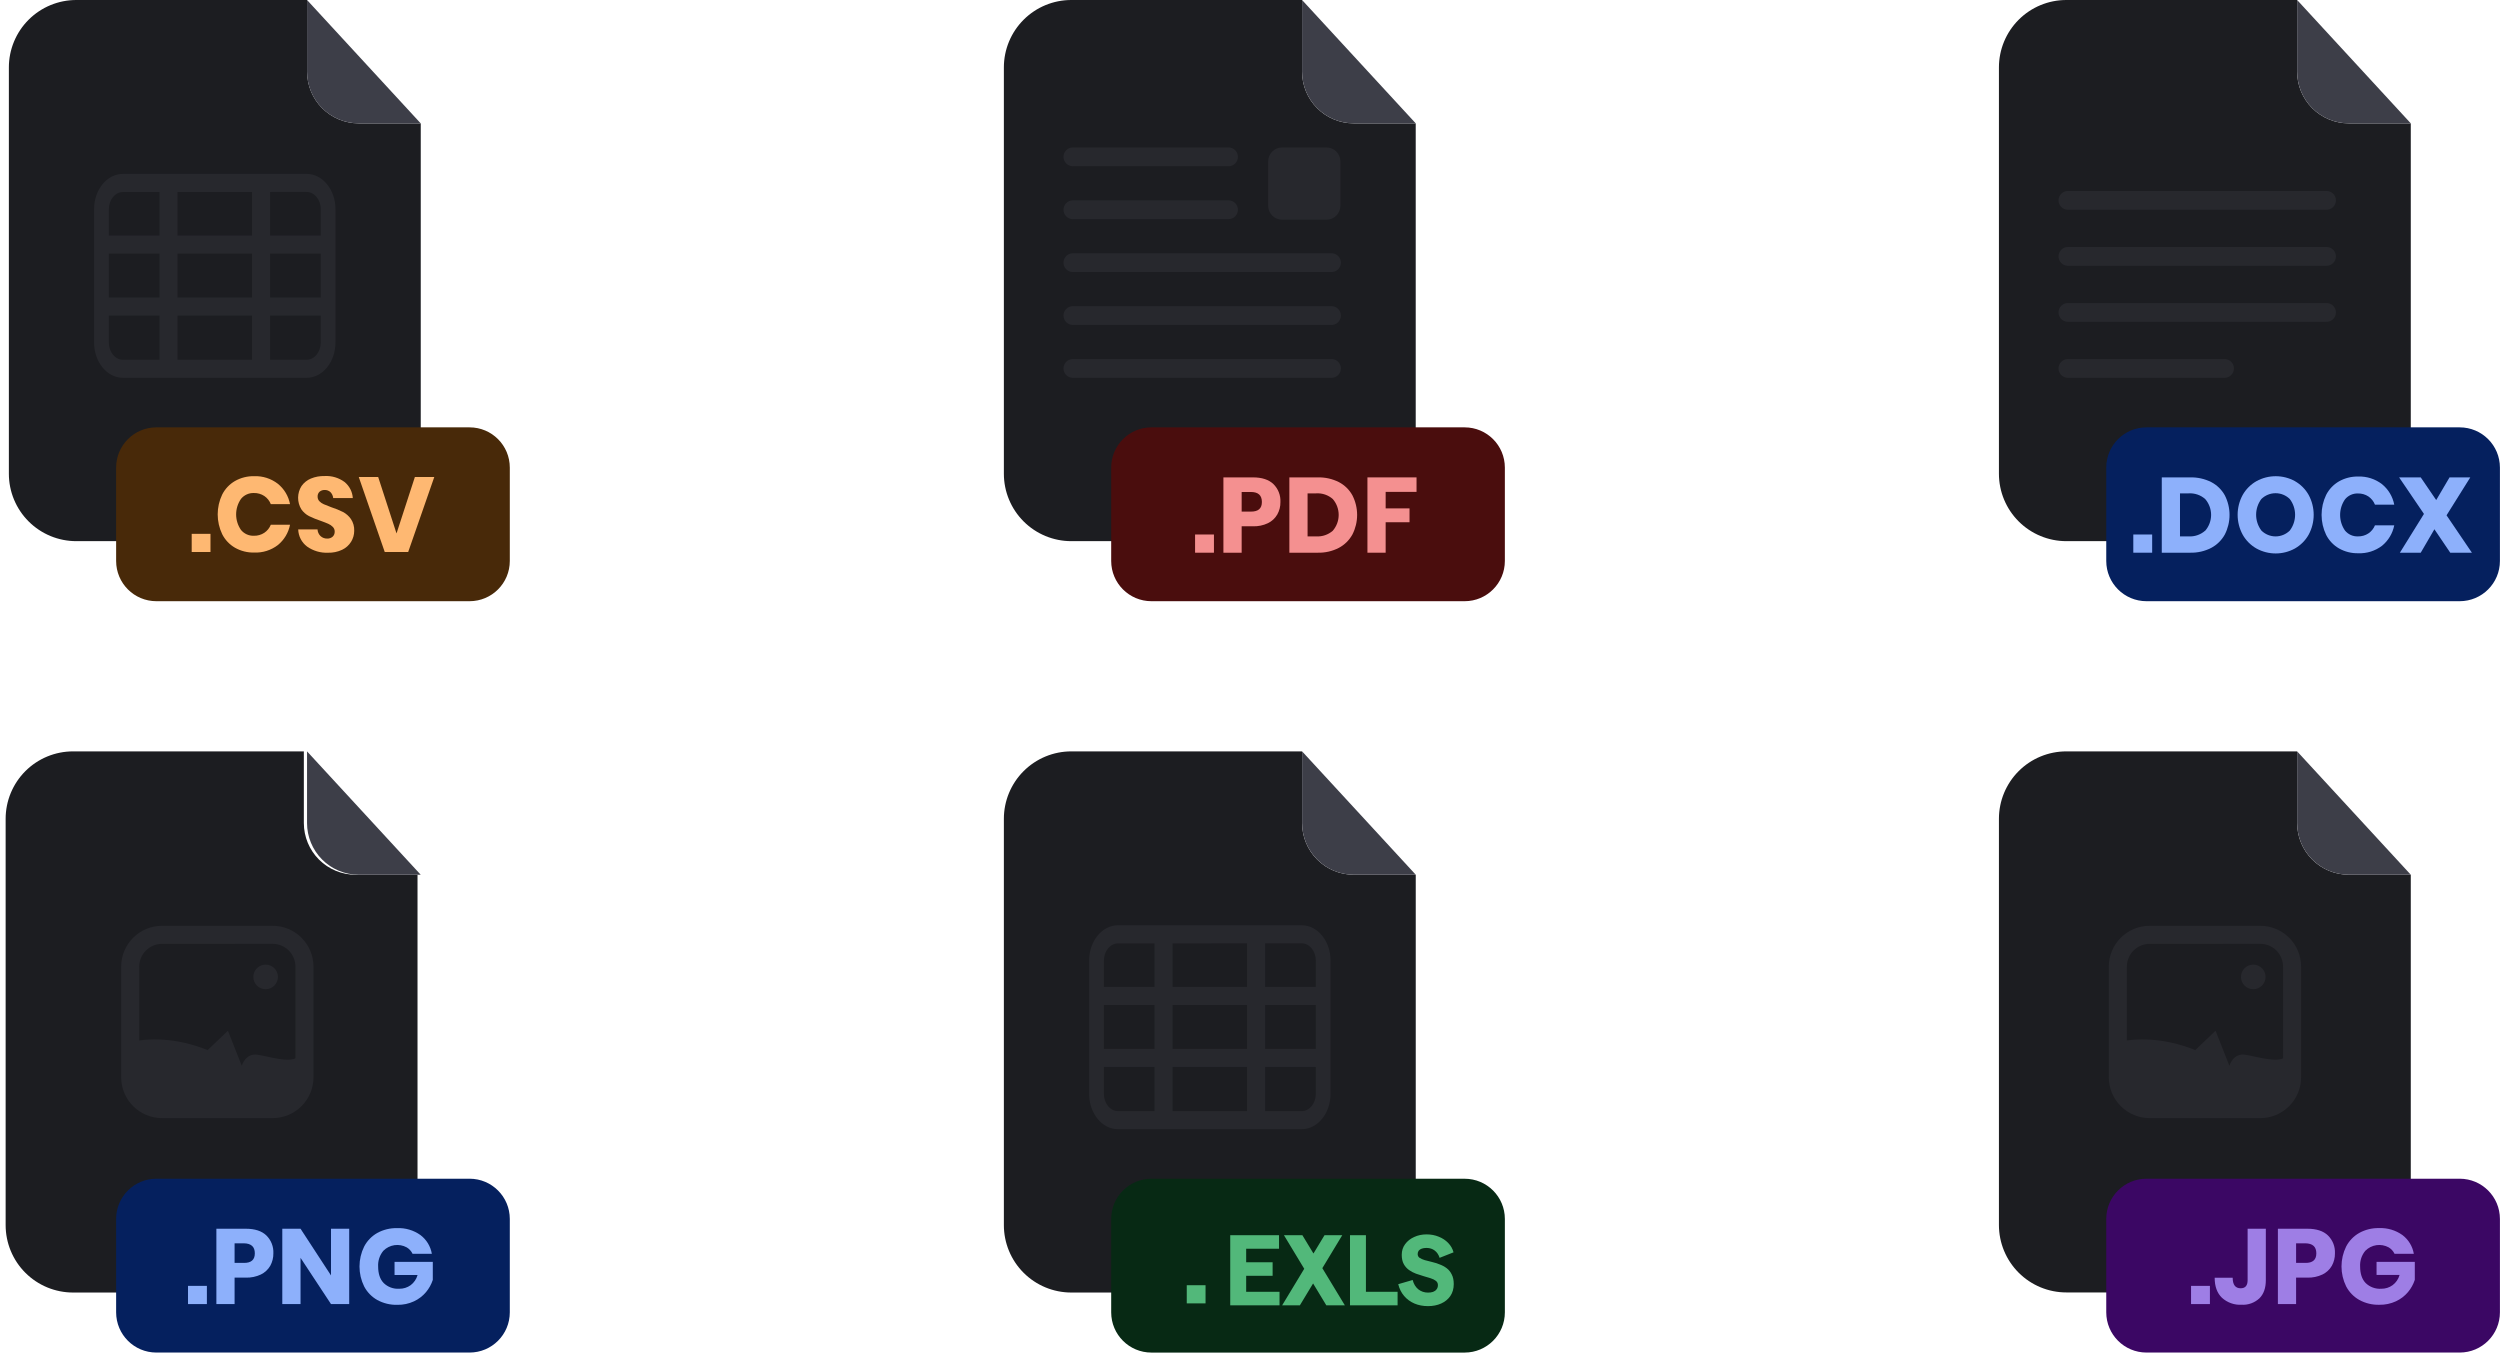 <svg width="283" height="154" viewBox="0 0 283 154" fill="none" xmlns="http://www.w3.org/2000/svg">
<path d="M40.608 13.965C39.058 13.963 37.571 13.347 36.475 12.251C35.379 11.155 34.763 9.668 34.761 8.118V5.26903e-07H8.637C7.635 -0 6.642 0.197 5.716 0.58C4.79 0.963 3.949 1.525 3.24 2.234C2.531 2.942 1.969 3.784 1.585 4.71C1.201 5.636 1.004 6.628 1.004 7.63V53.629C1.004 54.631 1.201 55.623 1.585 56.549C1.969 57.475 2.531 58.316 3.24 59.025C3.949 59.734 4.79 60.296 5.716 60.679C6.642 61.062 7.635 61.259 8.637 61.259H39.998C42.022 61.259 43.963 60.455 45.394 59.024C46.825 57.593 47.629 55.652 47.629 53.629V13.965H40.608Z" fill="#1C1D21"/>
<path d="M47.625 13.965H40.604C39.054 13.963 37.567 13.347 36.471 12.251C35.375 11.155 34.758 9.668 34.757 8.118V0L47.625 13.965Z" fill="#3D3E48"/>
<path d="M53.156 48.377H17.7C15.185 48.377 13.146 50.416 13.146 52.931V63.502C13.146 66.017 15.185 68.056 17.7 68.056H53.156C55.671 68.056 57.71 66.017 57.71 63.502V52.931C57.71 50.416 55.671 48.377 53.156 48.377Z" fill="#482909"/>
<path d="M23.827 60.431V62.487H21.7V60.431H23.827Z" fill="#FEB872"/>
<path d="M31.456 54.766C32.173 55.347 32.661 56.164 32.832 57.071H30.657C30.511 56.695 30.254 56.373 29.92 56.147C29.569 55.917 29.157 55.799 28.737 55.809C28.46 55.8 28.185 55.855 27.933 55.97C27.681 56.084 27.458 56.255 27.283 56.47C26.923 56.987 26.73 57.602 26.73 58.232C26.73 58.862 26.923 59.477 27.283 59.994C27.459 60.207 27.682 60.377 27.934 60.491C28.186 60.604 28.461 60.658 28.737 60.649C29.157 60.66 29.569 60.542 29.92 60.312C30.252 60.089 30.509 59.771 30.657 59.399H32.832C32.657 60.303 32.17 61.117 31.456 61.699C30.689 62.288 29.738 62.589 28.771 62.549C28.011 62.566 27.261 62.377 26.599 62.002C25.979 61.643 25.476 61.111 25.153 60.471C24.817 59.77 24.643 59.003 24.643 58.226C24.643 57.45 24.817 56.682 25.153 55.982C25.476 55.342 25.979 54.81 26.599 54.451C27.261 54.076 28.011 53.887 28.771 53.904C29.74 53.868 30.69 54.173 31.456 54.766Z" fill="#FEB872"/>
<path d="M39.743 61.333C39.499 61.723 39.149 62.036 38.733 62.234C38.229 62.471 37.676 62.585 37.12 62.569C36.28 62.603 35.453 62.359 34.766 61.874C34.463 61.647 34.214 61.354 34.039 61.017C33.865 60.68 33.768 60.308 33.757 59.929H35.943C35.957 60.214 36.079 60.484 36.283 60.683C36.487 60.873 36.757 60.975 37.035 60.967C37.263 60.978 37.486 60.901 37.658 60.751C37.734 60.678 37.794 60.59 37.833 60.492C37.873 60.394 37.891 60.29 37.888 60.184C37.891 60.085 37.873 59.986 37.837 59.893C37.8 59.801 37.745 59.716 37.675 59.646C37.527 59.494 37.35 59.373 37.154 59.291C36.947 59.197 36.657 59.09 36.303 58.959C35.854 58.811 35.415 58.633 34.99 58.426C34.64 58.245 34.339 57.981 34.114 57.658C33.87 57.261 33.742 56.803 33.745 56.337C33.748 55.871 33.882 55.415 34.131 55.021C34.398 54.642 34.767 54.347 35.194 54.17C35.687 53.97 36.216 53.873 36.748 53.887C37.554 53.843 38.349 54.081 39 54.559C39.273 54.781 39.498 55.057 39.66 55.37C39.821 55.684 39.916 56.027 39.938 56.379H37.718C37.693 56.129 37.585 55.895 37.412 55.713C37.323 55.629 37.218 55.564 37.104 55.522C36.989 55.479 36.867 55.46 36.745 55.466C36.539 55.459 36.338 55.528 36.178 55.659C36.101 55.73 36.04 55.819 36.001 55.917C35.963 56.015 35.947 56.121 35.954 56.226C35.951 56.416 36.022 56.599 36.153 56.736C36.294 56.884 36.464 57 36.652 57.079C36.853 57.167 37.139 57.281 37.502 57.417C37.96 57.564 38.406 57.746 38.835 57.961C39.189 58.151 39.493 58.421 39.723 58.749C39.988 59.146 40.119 59.617 40.097 60.094C40.096 60.532 39.974 60.961 39.743 61.333Z" fill="#FEB872"/>
<path d="M42.81 53.997L44.886 60.386L46.964 53.997H49.162L46.207 62.487H43.553L40.612 53.997H42.81Z" fill="#FEB872"/>
<path d="M34.712 42.768H13.914C12.113 42.768 10.65 40.976 10.65 38.77V23.679C10.65 21.476 12.113 19.684 13.914 19.684H34.712C36.513 19.684 37.976 21.476 37.976 23.679V38.762C37.976 40.968 36.513 42.768 34.712 42.768ZM13.914 21.737C13.035 21.737 12.32 22.61 12.32 23.688V38.77C12.32 39.848 13.035 40.724 13.914 40.724H34.712C35.591 40.724 36.309 39.848 36.309 38.77V23.679C36.309 22.602 35.591 21.729 34.712 21.729L13.914 21.737Z" fill="#27282D"/>
<path d="M37.142 33.678H11.483V35.722H37.142V33.678Z" fill="#27282D"/>
<path d="M37.142 26.666H11.483V28.71H37.142V26.666Z" fill="#27282D"/>
<path d="M30.572 20.705H28.528V41.736H30.572V20.705Z" fill="#27282D"/>
<path d="M20.097 20.705H18.053V41.736H20.097V20.705Z" fill="#27282D"/>
<path d="M153.242 13.965C151.692 13.963 150.205 13.347 149.108 12.251C148.012 11.155 147.395 9.669 147.392 8.118V0H121.269C119.245 0 117.304 0.804 115.873 2.235C114.442 3.666 113.638 5.607 113.638 7.63V53.629C113.638 55.652 114.442 57.593 115.873 59.024C117.304 60.455 119.245 61.259 121.269 61.259H152.63C154.653 61.259 156.594 60.455 158.025 59.024C159.456 57.593 160.26 55.652 160.26 53.629V13.965H153.242Z" fill="#1C1D21"/>
<path d="M160.262 13.965H153.244C151.694 13.963 150.207 13.347 149.11 12.251C148.014 11.155 147.397 9.669 147.394 8.118V0L160.262 13.965Z" fill="#3D3E48"/>
<path d="M150.67 42.768H121.396C121.124 42.754 120.868 42.636 120.68 42.439C120.492 42.241 120.388 41.979 120.388 41.706C120.388 41.434 120.492 41.172 120.68 40.974C120.868 40.777 121.124 40.659 121.396 40.645H150.67C150.814 40.637 150.958 40.659 151.094 40.709C151.229 40.759 151.353 40.836 151.457 40.935C151.562 41.035 151.645 41.154 151.702 41.287C151.759 41.419 151.789 41.562 151.789 41.706C151.789 41.851 151.759 41.993 151.702 42.126C151.645 42.258 151.562 42.378 151.457 42.477C151.353 42.577 151.229 42.654 151.094 42.704C150.958 42.754 150.814 42.776 150.67 42.768Z" fill="#27282D"/>
<path d="M150.67 30.794H121.396C121.124 30.78 120.868 30.662 120.68 30.464C120.492 30.267 120.388 30.005 120.388 29.732C120.388 29.459 120.492 29.197 120.68 29C120.868 28.802 121.124 28.684 121.396 28.67H150.67C150.814 28.663 150.958 28.685 151.094 28.735C151.229 28.785 151.353 28.862 151.457 28.961C151.562 29.06 151.645 29.18 151.702 29.312C151.759 29.445 151.789 29.588 151.789 29.732C151.789 29.876 151.759 30.019 151.702 30.152C151.645 30.284 151.562 30.404 151.457 30.503C151.353 30.602 151.229 30.679 151.094 30.729C150.958 30.779 150.814 30.801 150.67 30.794Z" fill="#27282D"/>
<path d="M150.67 36.783H121.396C121.124 36.769 120.868 36.651 120.68 36.453C120.492 36.255 120.388 35.993 120.388 35.721C120.388 35.448 120.492 35.186 120.68 34.989C120.868 34.791 121.124 34.673 121.396 34.659H150.67C150.814 34.651 150.958 34.673 151.094 34.723C151.229 34.773 151.353 34.85 151.457 34.95C151.562 35.049 151.645 35.169 151.702 35.301C151.759 35.434 151.789 35.577 151.789 35.721C151.789 35.865 151.759 36.008 151.702 36.14C151.645 36.273 151.562 36.392 151.457 36.492C151.353 36.591 151.229 36.668 151.094 36.718C150.958 36.768 150.814 36.79 150.67 36.783Z" fill="#27282D"/>
<path d="M139.124 24.805H121.396C121.124 24.791 120.868 24.673 120.68 24.476C120.492 24.278 120.388 24.016 120.388 23.743C120.388 23.471 120.492 23.209 120.68 23.011C120.868 22.814 121.124 22.695 121.396 22.681H139.124C139.396 22.695 139.653 22.814 139.84 23.011C140.028 23.209 140.132 23.471 140.132 23.743C140.132 24.016 140.028 24.278 139.84 24.476C139.653 24.673 139.396 24.791 139.124 24.805Z" fill="#27282D"/>
<path d="M139.124 18.816H121.396C121.124 18.802 120.868 18.684 120.68 18.487C120.492 18.289 120.388 18.027 120.388 17.755C120.388 17.482 120.492 17.22 120.68 17.022C120.868 16.825 121.124 16.707 121.396 16.693H139.124C139.396 16.707 139.653 16.825 139.84 17.022C140.028 17.22 140.132 17.482 140.132 17.755C140.132 18.027 140.028 18.289 139.84 18.487C139.653 18.684 139.396 18.802 139.124 18.816Z" fill="#27282D"/>
<path d="M165.797 48.377H130.341C127.826 48.377 125.787 50.416 125.787 52.931V63.502C125.787 66.017 127.826 68.056 130.341 68.056H165.797C168.312 68.056 170.35 66.017 170.35 63.502V52.931C170.35 50.416 168.312 48.377 165.797 48.377Z" fill="#4A0D0D"/>
<path d="M137.418 60.505V62.566H135.283V60.505H137.418Z" fill="#F49090"/>
<path d="M140.555 59.575V62.566H138.49V54.04H141.831C142.846 54.04 143.618 54.291 144.147 54.794C144.416 55.057 144.626 55.375 144.763 55.725C144.9 56.075 144.962 56.451 144.944 56.827C144.953 57.323 144.83 57.812 144.587 58.245C144.341 58.669 143.974 59.01 143.532 59.223C143.001 59.475 142.418 59.596 141.831 59.577L140.555 59.575ZM142.846 56.827C142.846 56.071 142.432 55.693 141.604 55.693H140.555V57.913H141.604C142.432 57.92 142.846 57.559 142.846 56.827Z" fill="#F49090"/>
<path d="M153.09 60.51C152.734 61.155 152.197 61.682 151.545 62.024C150.813 62.4 149.999 62.586 149.177 62.566H145.956V54.04H149.177C150.001 54.02 150.816 54.202 151.553 54.57C152.202 54.907 152.737 55.427 153.09 56.067C153.443 56.755 153.626 57.516 153.626 58.289C153.626 59.061 153.443 59.823 153.09 60.51ZM150.87 60.082C151.302 59.583 151.539 58.946 151.539 58.286C151.539 57.626 151.302 56.988 150.87 56.489C150.354 56.037 149.681 55.806 148.996 55.849H148.017V60.72H149.01C149.689 60.758 150.357 60.529 150.87 60.082Z" fill="#F49090"/>
<path d="M160.352 54.04V55.681H156.856V57.55H159.558V59.118H156.856V62.566H154.794V54.04H160.352Z" fill="#F49090"/>
<path d="M150.151 16.693H145.138C144.264 16.693 143.556 17.401 143.556 18.275V23.288C143.556 24.162 144.264 24.87 145.138 24.87H150.151C151.025 24.87 151.733 24.162 151.733 23.288V18.275C151.733 17.401 151.025 16.693 150.151 16.693Z" fill="#27282D"/>
<path d="M265.883 13.965C264.332 13.963 262.846 13.347 261.749 12.251C260.653 11.155 260.035 9.669 260.033 8.118V0H233.909C231.886 0 229.945 0.804 228.514 2.235C227.083 3.666 226.279 5.607 226.279 7.63V53.629C226.279 55.652 227.083 57.593 228.514 59.024C229.945 60.455 231.886 61.259 233.909 61.259H265.27C267.294 61.259 269.235 60.455 270.666 59.024C272.097 57.593 272.901 55.652 272.901 53.629V13.965H265.883Z" fill="#1C1D21"/>
<path d="M272.903 13.965H265.885C264.334 13.963 262.848 13.347 261.751 12.251C260.655 11.155 260.037 9.669 260.035 8.118V0L272.903 13.965Z" fill="#3D3E48"/>
<path d="M263.308 23.742H234.034C233.762 23.728 233.505 23.61 233.318 23.412C233.13 23.215 233.025 22.953 233.025 22.68C233.025 22.407 233.13 22.145 233.318 21.948C233.505 21.75 233.762 21.632 234.034 21.618H263.308C263.452 21.611 263.596 21.633 263.731 21.683C263.867 21.733 263.99 21.81 264.095 21.909C264.2 22.008 264.283 22.128 264.34 22.261C264.397 22.393 264.426 22.536 264.426 22.68C264.426 22.824 264.397 22.967 264.34 23.1C264.283 23.232 264.2 23.352 264.095 23.451C263.99 23.55 263.867 23.627 263.731 23.677C263.596 23.727 263.452 23.749 263.308 23.742Z" fill="#27282D"/>
<path d="M263.308 30.085H234.034C233.762 30.071 233.505 29.953 233.318 29.756C233.13 29.558 233.025 29.296 233.025 29.023C233.025 28.751 233.13 28.489 233.318 28.291C233.505 28.093 233.762 27.975 234.034 27.961H263.308C263.452 27.954 263.596 27.976 263.731 28.026C263.867 28.076 263.99 28.153 264.095 28.252C264.2 28.352 264.283 28.471 264.34 28.604C264.397 28.736 264.426 28.879 264.426 29.023C264.426 29.168 264.397 29.31 264.34 29.443C264.283 29.575 264.2 29.695 264.095 29.794C263.99 29.894 263.867 29.971 263.731 30.021C263.596 30.071 263.452 30.093 263.308 30.085Z" fill="#27282D"/>
<path d="M263.308 36.428H234.034C233.762 36.414 233.505 36.296 233.318 36.099C233.13 35.901 233.025 35.639 233.025 35.366C233.025 35.094 233.13 34.832 233.318 34.634C233.505 34.437 233.762 34.319 234.034 34.304H263.308C263.452 34.297 263.596 34.319 263.731 34.369C263.867 34.419 263.99 34.496 264.095 34.595C264.2 34.695 264.283 34.814 264.34 34.947C264.397 35.079 264.426 35.222 264.426 35.366C264.426 35.511 264.397 35.653 264.34 35.786C264.283 35.918 264.2 36.038 264.095 36.137C263.99 36.237 263.867 36.314 263.731 36.364C263.596 36.414 263.452 36.436 263.308 36.428Z" fill="#27282D"/>
<path d="M251.761 42.768H234.034C233.762 42.754 233.505 42.636 233.318 42.439C233.13 42.241 233.025 41.979 233.025 41.706C233.025 41.434 233.13 41.172 233.318 40.974C233.505 40.777 233.762 40.659 234.034 40.645H251.761C251.906 40.637 252.05 40.659 252.185 40.709C252.32 40.759 252.444 40.836 252.549 40.935C252.653 41.035 252.737 41.154 252.793 41.287C252.85 41.419 252.88 41.562 252.88 41.706C252.88 41.851 252.85 41.993 252.793 42.126C252.737 42.258 252.653 42.378 252.549 42.477C252.444 42.577 252.32 42.654 252.185 42.704C252.05 42.754 251.906 42.776 251.761 42.768Z" fill="#27282D"/>
<path d="M278.437 48.377H242.982C240.467 48.377 238.428 50.416 238.428 52.931V63.502C238.428 66.017 240.467 68.056 242.982 68.056H278.437C280.952 68.056 282.991 66.017 282.991 63.502V52.931C282.991 50.416 280.952 48.377 278.437 48.377Z" fill="#05205E"/>
<path d="M243.625 60.505V62.566H241.49V60.505H243.625Z" fill="#8DB0FB"/>
<path d="M251.848 60.51C251.491 61.155 250.954 61.681 250.302 62.025C249.569 62.4 248.755 62.586 247.932 62.566H244.713V54.04H247.932C248.755 54.019 249.571 54.201 250.308 54.57C250.957 54.907 251.493 55.427 251.848 56.067C252.2 56.755 252.384 57.516 252.384 58.289C252.384 59.061 252.2 59.823 251.848 60.51ZM249.627 60.082C250.059 59.583 250.297 58.946 250.297 58.286C250.297 57.626 250.059 56.988 249.627 56.49C249.112 56.037 248.438 55.806 247.753 55.849H246.775V60.72H247.753C248.433 60.759 249.1 60.53 249.613 60.082H249.627Z" fill="#8DB0FB"/>
<path d="M259.788 54.468C260.437 54.836 260.974 55.374 261.339 56.025C261.713 56.716 261.909 57.49 261.909 58.276C261.909 59.062 261.713 59.836 261.339 60.528C260.972 61.18 260.434 61.72 259.782 62.09C259.116 62.458 258.367 62.651 257.606 62.651C256.845 62.651 256.096 62.458 255.43 62.09C254.778 61.72 254.24 61.18 253.873 60.528C253.497 59.837 253.3 59.063 253.3 58.276C253.3 57.49 253.497 56.716 253.873 56.025C254.242 55.375 254.78 54.837 255.43 54.468C256.098 54.1 256.849 53.907 257.612 53.907C258.375 53.907 259.125 54.1 259.794 54.468H259.788ZM255.991 56.481C255.603 56.997 255.393 57.625 255.393 58.27C255.393 58.916 255.603 59.544 255.991 60.06C256.419 60.483 256.996 60.721 257.597 60.721C258.199 60.721 258.776 60.483 259.204 60.06C259.594 59.546 259.805 58.919 259.805 58.275C259.805 57.63 259.594 57.003 259.204 56.49C258.775 56.067 258.197 55.831 257.595 55.831C256.993 55.831 256.415 56.067 255.986 56.49L255.991 56.481Z" fill="#8DB0FB"/>
<path d="M269.648 54.811C270.366 55.397 270.855 56.217 271.028 57.127H268.845C268.697 56.75 268.438 56.426 268.102 56.197C267.749 55.967 267.335 55.85 266.914 55.86C266.636 55.851 266.36 55.906 266.108 56.021C265.855 56.136 265.632 56.308 265.457 56.523C265.095 57.043 264.901 57.661 264.901 58.294C264.901 58.928 265.095 59.545 265.457 60.065C265.633 60.278 265.857 60.448 266.109 60.562C266.362 60.675 266.637 60.73 266.914 60.72C267.335 60.732 267.75 60.614 268.102 60.383C268.436 60.159 268.695 59.84 268.845 59.467H271.028C270.851 60.374 270.363 61.192 269.648 61.778C268.875 62.367 267.921 62.668 266.951 62.628C266.187 62.645 265.433 62.455 264.768 62.078C264.145 61.717 263.641 61.183 263.316 60.541C262.978 59.837 262.803 59.067 262.803 58.286C262.803 57.505 262.978 56.734 263.316 56.03C263.641 55.388 264.145 54.854 264.768 54.493C265.433 54.117 266.187 53.927 266.951 53.943C267.923 53.91 268.877 54.217 269.648 54.811Z" fill="#8DB0FB"/>
<path d="M277.368 62.566L275.574 59.912L274.028 62.566H271.666L274.391 58.177L271.581 54.04H274.028L275.778 56.608L277.286 54.04H279.637L276.949 58.333L279.818 62.566H277.368Z" fill="#8DB0FB"/>
<path d="M40.242 99.021C38.692 99.02 37.206 98.403 36.11 97.307C35.014 96.211 34.397 94.725 34.395 93.174V85.056H8.272C7.269 85.056 6.277 85.253 5.351 85.636C4.425 86.019 3.583 86.582 2.874 87.29C2.165 87.999 1.603 88.84 1.219 89.766C0.836 90.692 0.638 91.684 0.638 92.687V138.685C0.638 139.687 0.836 140.679 1.219 141.605C1.603 142.531 2.165 143.373 2.874 144.081C3.583 144.79 4.425 145.352 5.351 145.735C6.277 146.118 7.269 146.315 8.272 146.315H39.633C41.656 146.315 43.597 145.511 45.028 144.08C46.459 142.649 47.263 140.708 47.263 138.685V99.021H40.242Z" fill="#1C1D21"/>
<path d="M47.625 99.021H40.604C39.053 99.018 37.567 98.401 36.471 97.305C35.375 96.208 34.758 94.722 34.757 93.171V85.056L47.625 99.021Z" fill="#3D3E48"/>
<path d="M53.156 133.43H17.7C15.185 133.43 13.146 135.469 13.146 137.984V148.555C13.146 151.07 15.185 153.109 17.7 153.109H53.156C55.671 153.109 57.71 151.07 57.71 148.555V137.984C57.71 135.469 55.671 133.43 53.156 133.43Z" fill="#05205E"/>
<path d="M23.419 145.56V147.622H21.283V145.56H23.419Z" fill="#8DB0FB"/>
<path d="M26.555 144.628V147.619H24.494V139.093H27.834C28.846 139.093 29.618 139.342 30.148 139.847C30.416 140.11 30.626 140.427 30.764 140.777C30.901 141.127 30.963 141.502 30.945 141.877C30.953 142.372 30.83 142.861 30.59 143.295C30.342 143.718 29.974 144.059 29.533 144.273C29.001 144.523 28.418 144.645 27.831 144.628H26.555ZM28.846 141.877C28.846 141.132 28.432 140.754 27.604 140.743H26.555V142.96H27.604C28.432 142.972 28.846 142.611 28.846 141.88V141.877Z" fill="#8DB0FB"/>
<path d="M39.53 147.622H37.469L34.021 142.388V147.622H31.956V139.095H34.021L37.469 144.378V139.095H39.53V147.622Z" fill="#8DB0FB"/>
<path d="M47.592 139.807C48.279 140.323 48.742 141.083 48.885 141.931H46.702C46.559 141.626 46.328 141.372 46.038 141.202C45.616 140.971 45.129 140.884 44.652 140.953C44.176 141.023 43.734 141.245 43.395 141.588C42.981 142.084 42.77 142.72 42.806 143.366C42.806 144.179 43.013 144.8 43.427 145.234C43.659 145.461 43.936 145.636 44.241 145.748C44.545 145.86 44.87 145.907 45.193 145.886C45.656 145.896 46.108 145.754 46.483 145.484C46.866 145.197 47.143 144.791 47.269 144.33H44.663V142.847H48.993V144.885C48.826 145.392 48.565 145.863 48.222 146.272C47.85 146.712 47.386 147.067 46.863 147.31C46.273 147.584 45.628 147.72 44.978 147.707C44.187 147.728 43.404 147.539 42.709 147.16C42.075 146.803 41.557 146.269 41.221 145.623C40.875 144.921 40.695 144.149 40.695 143.367C40.695 142.585 40.875 141.813 41.221 141.111C41.556 140.466 42.071 139.933 42.704 139.574C43.388 139.197 44.16 139.007 44.941 139.024C45.887 138.983 46.82 139.258 47.592 139.807Z" fill="#8DB0FB"/>
<path d="M30.854 126.571H18.34C17.114 126.57 15.939 126.082 15.072 125.215C14.205 124.348 13.717 123.172 13.716 121.946V109.422C13.717 108.196 14.205 107.021 15.072 106.154C15.939 105.288 17.115 104.801 18.34 104.8H30.865C32.09 104.801 33.265 105.289 34.132 106.155C34.998 107.022 35.486 108.196 35.487 109.422V121.943C35.487 122.552 35.367 123.154 35.134 123.716C34.901 124.277 34.56 124.788 34.13 125.218C33.699 125.647 33.188 125.988 32.626 126.22C32.064 126.453 31.462 126.572 30.854 126.571ZM18.34 106.844C17.657 106.845 17.002 107.117 16.518 107.6C16.034 108.083 15.762 108.738 15.76 109.422V121.943C15.761 122.628 16.033 123.283 16.517 123.767C17.001 124.251 17.656 124.523 18.34 124.524H30.865C31.549 124.522 32.204 124.25 32.687 123.766C33.17 123.283 33.442 122.627 33.443 121.943V109.419C33.442 108.736 33.17 108.08 32.687 107.597C32.204 107.114 31.549 106.842 30.865 106.841L18.34 106.844Z" fill="#27282D"/>
<path d="M34.456 119.564V121.946C34.456 122.901 34.077 123.817 33.401 124.493C32.726 125.168 31.81 125.547 30.855 125.547H18.341C17.868 125.548 17.4 125.455 16.963 125.274C16.525 125.093 16.128 124.828 15.793 124.494C15.459 124.159 15.193 123.762 15.012 123.325C14.831 122.888 14.738 122.419 14.738 121.946V117.954C16.745 117.523 19.799 117.387 23.505 118.87L25.802 116.678L27.367 120.647C27.367 120.647 27.787 119.187 29.142 119.394C30.497 119.601 32.692 120.336 33.631 119.709C33.88 119.564 34.172 119.513 34.456 119.564Z" fill="#27282D"/>
<path d="M30.069 111.979C30.838 111.979 31.462 111.356 31.462 110.587C31.462 109.818 30.838 109.195 30.069 109.195C29.3 109.195 28.677 109.818 28.677 110.587C28.677 111.356 29.3 111.979 30.069 111.979Z" fill="#27282D"/>
<path d="M153.242 99.021C151.692 99.02 150.206 98.403 149.11 97.307C148.013 96.211 147.397 94.725 147.395 93.174V85.056H121.272C120.269 85.056 119.277 85.253 118.351 85.636C117.425 86.019 116.583 86.582 115.874 87.29C115.165 87.999 114.603 88.84 114.219 89.766C113.836 90.692 113.638 91.684 113.638 92.687V138.685C113.638 139.687 113.836 140.679 114.219 141.605C114.603 142.531 115.165 143.373 115.874 144.081C116.583 144.79 117.425 145.352 118.351 145.735C119.277 146.118 120.269 146.315 121.272 146.315H152.633C154.656 146.315 156.597 145.511 158.028 144.08C159.459 142.649 160.263 140.708 160.263 138.685V99.021H153.242Z" fill="#1C1D21"/>
<path d="M160.266 99.021H153.245C151.695 99.019 150.208 98.403 149.112 97.306C148.016 96.21 147.399 94.724 147.398 93.174V85.056L160.266 99.021Z" fill="#3D3E48"/>
<path d="M165.797 133.433H130.341C127.826 133.433 125.787 135.472 125.787 137.987V148.558C125.787 151.073 127.826 153.112 130.341 153.112H165.797C168.312 153.112 170.351 151.073 170.351 148.558V137.987C170.351 135.472 168.312 133.433 165.797 133.433Z" fill="#072914"/>
<path d="M139.262 147.764V139.824H144.786V141.355H141.066V142.887H144.06V144.418H141.066V146.232H144.842V147.764H139.262ZM150.14 147.764L145.342 139.824H147.429L152.238 147.764H150.14ZM145.138 147.764L149.936 139.824H151.943L147.146 147.764H145.138ZM152.82 147.764V139.824H154.623V146.232H158.207V147.764H152.82ZM161.649 147.854C161.089 147.854 160.579 147.756 160.118 147.56C159.657 147.363 159.267 147.079 158.95 146.709C158.632 146.338 158.409 145.892 158.28 145.37L159.914 144.894C160.027 145.34 160.239 145.692 160.549 145.949C160.866 146.198 161.233 146.323 161.649 146.323C161.861 146.323 162.05 146.297 162.216 146.244C162.382 146.183 162.515 146.089 162.613 145.96C162.719 145.832 162.772 145.669 162.772 145.473C162.772 145.276 162.696 145.117 162.545 144.996C162.394 144.875 162.197 144.777 161.955 144.701C161.713 144.618 161.449 144.539 161.161 144.463C160.874 144.38 160.583 144.285 160.288 144.18C160.001 144.074 159.736 143.934 159.494 143.76C159.252 143.586 159.055 143.363 158.904 143.091C158.753 142.811 158.677 142.463 158.677 142.047C158.677 141.578 158.806 141.174 159.063 140.834C159.32 140.486 159.66 140.217 160.084 140.028C160.507 139.832 160.972 139.733 161.479 139.733C161.985 139.733 162.447 139.82 162.863 139.994C163.286 140.161 163.645 140.399 163.94 140.709C164.235 141.011 164.435 141.363 164.541 141.764L162.965 142.387C162.851 142.032 162.666 141.756 162.409 141.56C162.152 141.363 161.842 141.265 161.479 141.265C161.275 141.265 161.097 141.291 160.946 141.344C160.795 141.397 160.677 141.476 160.594 141.582C160.519 141.688 160.481 141.813 160.481 141.956C160.481 142.138 160.553 142.282 160.696 142.387C160.847 142.486 161.044 142.573 161.286 142.648C161.536 142.716 161.804 142.784 162.091 142.853C162.379 142.921 162.666 143.011 162.953 143.125C163.248 143.231 163.517 143.374 163.759 143.556C164.001 143.737 164.193 143.975 164.337 144.27C164.488 144.558 164.564 144.921 164.564 145.359C164.564 145.881 164.435 146.331 164.178 146.709C163.921 147.079 163.573 147.363 163.135 147.56C162.696 147.756 162.201 147.854 161.649 147.854Z" fill="#52B87A"/>
<path d="M136.468 145.487V147.543H134.341V145.487H136.468Z" fill="#52B87A"/>
<path d="M147.353 127.824H126.555C124.754 127.824 123.291 126.032 123.291 123.826V108.736C123.291 106.532 124.754 104.74 126.555 104.74H147.353C149.154 104.74 150.617 106.532 150.617 108.736V123.818C150.617 126.024 149.154 127.824 147.353 127.824ZM126.555 106.793C125.676 106.793 124.961 107.667 124.961 108.744V123.826C124.961 124.904 125.676 125.78 126.555 125.78H147.353C148.232 125.78 148.95 124.904 148.95 123.826V108.736C148.95 107.658 148.232 106.785 147.353 106.785L126.555 106.793Z" fill="#27282D"/>
<path d="M149.783 118.733H124.124V120.778H149.783V118.733Z" fill="#27282D"/>
<path d="M149.783 111.721H124.124V113.766H149.783V111.721Z" fill="#27282D"/>
<path d="M143.21 105.761H141.165V126.792H143.21V105.761Z" fill="#27282D"/>
<path d="M132.738 105.761H130.694V126.792H132.738V105.761Z" fill="#27282D"/>
<path d="M265.883 99.021C264.332 99.02 262.845 98.403 261.748 97.306C260.652 96.21 260.035 94.722 260.033 93.171V85.056H233.91C231.886 85.056 229.945 85.86 228.514 87.291C227.083 88.722 226.279 90.663 226.279 92.687V138.673C226.279 139.675 226.477 140.668 226.86 141.593C227.244 142.519 227.806 143.36 228.514 144.069C229.223 144.777 230.064 145.339 230.99 145.723C231.915 146.106 232.908 146.304 233.91 146.304H265.271C267.294 146.304 269.235 145.5 270.666 144.069C272.097 142.638 272.901 140.697 272.901 138.673V99.021H265.883Z" fill="#1C1D21"/>
<path d="M272.903 99.021H265.885C264.334 99.019 262.847 98.402 261.75 97.306C260.654 96.209 260.037 94.722 260.035 93.171V85.056L272.903 99.021Z" fill="#3D3E48"/>
<path d="M278.438 133.43H242.982C240.467 133.43 238.428 135.469 238.428 137.984V148.555C238.428 151.07 240.467 153.109 242.982 153.109H278.438C280.953 153.109 282.991 151.07 282.991 148.555V137.984C282.991 135.469 280.953 133.43 278.438 133.43Z" fill="#3B0764"/>
<path d="M250.162 145.561V147.622H248.027V145.561H250.162Z" fill="#9E7EE5"/>
<path d="M256.492 139.095V144.911C256.492 145.805 256.249 146.492 255.763 146.973C255.492 147.223 255.174 147.417 254.826 147.542C254.479 147.667 254.11 147.72 253.741 147.698C253.338 147.72 252.934 147.661 252.553 147.525C252.172 147.389 251.823 147.179 251.524 146.907C250.976 146.38 250.701 145.624 250.701 144.639H252.74C252.74 145.435 253.042 145.833 253.645 145.833C254.166 145.833 254.43 145.529 254.43 144.917V139.093L256.492 139.095Z" fill="#9E7EE5"/>
<path d="M259.918 144.628V147.619H257.857V139.093H261.205C262.218 139.093 262.989 139.342 263.519 139.847C263.788 140.11 263.997 140.427 264.135 140.777C264.272 141.127 264.334 141.502 264.316 141.877C264.324 142.372 264.201 142.861 263.961 143.295C263.714 143.718 263.345 144.059 262.904 144.273C262.372 144.523 261.79 144.645 261.202 144.628H259.918ZM262.209 141.877C262.209 141.132 261.795 140.754 260.967 140.743H259.918V142.96H260.967C261.795 142.972 262.209 142.611 262.209 141.88V141.877Z" fill="#9E7EE5"/>
<path d="M271.955 139.807C272.64 140.324 273.102 141.084 273.245 141.931H271.062C270.919 141.627 270.688 141.373 270.398 141.202C269.975 140.971 269.489 140.884 269.012 140.953C268.536 141.023 268.094 141.246 267.755 141.588C267.341 142.084 267.13 142.72 267.166 143.366C267.166 144.18 267.373 144.801 267.787 145.234C268.019 145.461 268.296 145.636 268.601 145.748C268.905 145.86 269.229 145.908 269.553 145.887C270.017 145.895 270.471 145.752 270.846 145.478C271.229 145.192 271.505 144.786 271.632 144.324H269.026V142.841H273.356V144.88C273.189 145.387 272.927 145.858 272.584 146.267C272.212 146.707 271.749 147.061 271.226 147.304C270.636 147.579 269.991 147.714 269.34 147.701C268.549 147.722 267.767 147.533 267.072 147.154C266.437 146.797 265.92 146.263 265.583 145.617C265.238 144.916 265.058 144.144 265.058 143.362C265.058 142.579 265.238 141.808 265.583 141.106C265.919 140.461 266.434 139.927 267.066 139.569C267.75 139.192 268.522 139.002 269.304 139.019C270.25 138.98 271.183 139.258 271.955 139.807Z" fill="#9E7EE5"/>
<path d="M255.854 126.571H243.341C242.114 126.57 240.939 126.082 240.072 125.215C239.205 124.348 238.717 123.172 238.716 121.946V109.422C238.717 108.196 239.205 107.021 240.072 106.154C240.939 105.288 242.115 104.801 243.341 104.8H255.865C257.09 104.801 258.265 105.289 259.132 106.155C259.998 107.022 260.486 108.196 260.487 109.422V121.943C260.487 122.552 260.367 123.154 260.134 123.716C259.901 124.277 259.56 124.788 259.13 125.218C258.699 125.647 258.189 125.988 257.626 126.22C257.064 126.453 256.462 126.572 255.854 126.571ZM243.341 106.844C242.657 106.845 242.001 107.117 241.518 107.6C241.034 108.083 240.762 108.738 240.76 109.422V121.943C240.761 122.628 241.033 123.283 241.517 123.767C242.001 124.251 242.656 124.523 243.341 124.524H255.865C256.549 124.522 257.204 124.25 257.687 123.766C258.17 123.283 258.442 122.627 258.443 121.943V109.419C258.442 108.736 258.17 108.08 257.687 107.597C257.204 107.114 256.548 106.842 255.865 106.841L243.341 106.844Z" fill="#27282D"/>
<path d="M259.456 119.564V121.946C259.456 122.901 259.076 123.817 258.401 124.493C257.726 125.168 256.81 125.547 255.855 125.547H243.342C242.868 125.548 242.4 125.455 241.963 125.274C241.525 125.093 241.128 124.828 240.793 124.494C240.459 124.159 240.193 123.762 240.012 123.325C239.831 122.888 239.738 122.419 239.738 121.946V117.954C241.745 117.523 244.799 117.387 248.505 118.87L250.802 116.678L252.367 120.647C252.367 120.647 252.787 119.187 254.142 119.394C255.497 119.601 257.692 120.336 258.631 119.709C258.88 119.564 259.172 119.513 259.456 119.564Z" fill="#27282D"/>
<path d="M255.069 111.979C255.838 111.979 256.462 111.356 256.462 110.587C256.462 109.818 255.838 109.195 255.069 109.195C254.3 109.195 253.677 109.818 253.677 110.587C253.677 111.356 254.3 111.979 255.069 111.979Z" fill="#27282D"/>
</svg>
